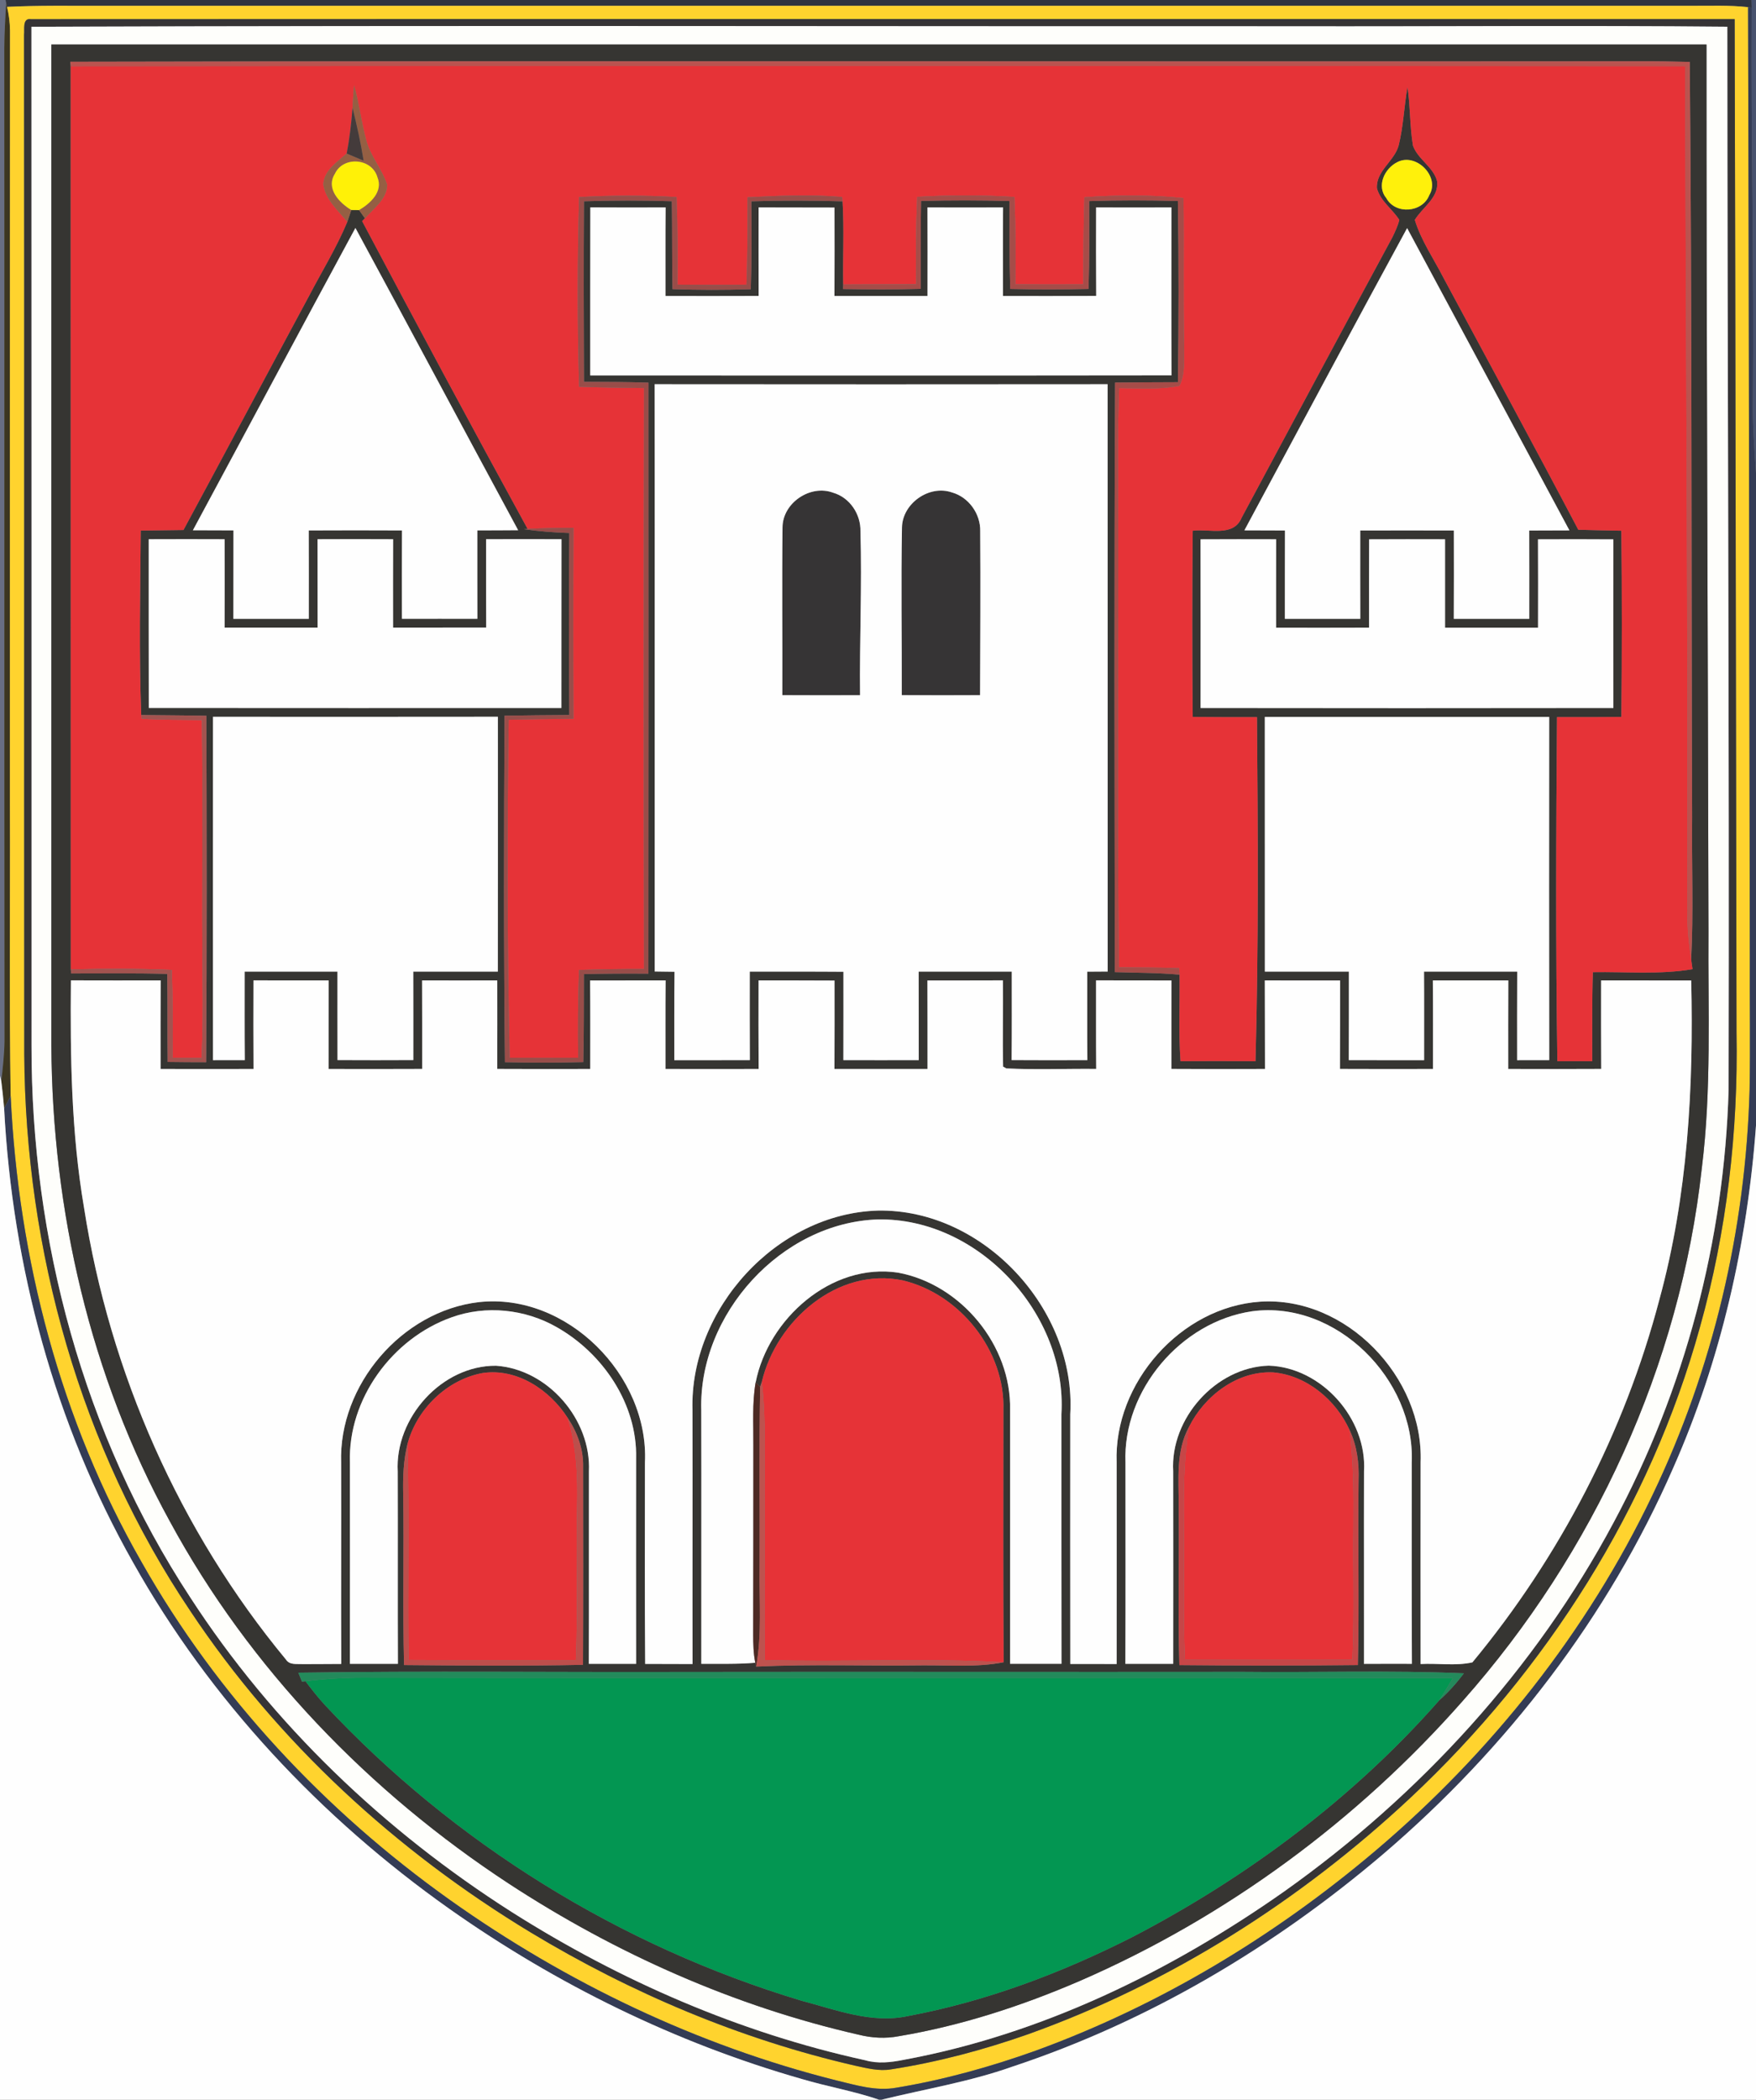 <?xml version="1.0" encoding="UTF-8" ?>
<!DOCTYPE svg PUBLIC "-//W3C//DTD SVG 1.1//EN" "http://www.w3.org/Graphics/SVG/1.1/DTD/svg11.dtd">
<svg width="400pt" height="478pt" viewBox="0 0 400 478" version="1.1" xmlns="http://www.w3.org/2000/svg">
<rect x="0" y="0" width="400" height="478" fill="#808080" stroke="none"/>
<g id="#686e83ff">
<path fill="#686e83" opacity="1.00" d=" M 0.00 0.00 L 1.27 0.00 L 1.41 0.75 C 1.20 4.16 1.00 7.58 0.98 11.00 C 1.03 86.33 0.95 161.66 1.03 236.99 C 0.98 240.04 0.65 243.08 0.29 246.12 L 0.00 244.91 L 0.00 0.00 Z" />
</g>
<g id="#30343fff">
<path fill="#30343f" opacity="1.00" d=" M 1.27 0.00 L 399.00 0.00 C 399.00 0.45 399.02 1.35 399.03 1.80 L 398.19 1.63 C 393.81 1.13 389.39 1.36 385.00 1.32 C 264.33 1.33 143.67 1.32 23.00 1.32 C 15.87 1.34 8.74 1.21 1.61 1.56 L 1.41 0.75 L 1.27 0.00 Z" />
</g>
<g id="#48526eff">
<path fill="#48526e" opacity="1.00" d=" M 399.00 0.00 L 400.00 0.00 L 400.00 107.67 C 399.63 102.12 399.17 96.57 399.29 91.00 C 399.58 61.27 398.83 31.54 399.03 1.80 C 399.02 1.35 399.00 0.45 399.00 0.00 Z" />
</g>
<g id="#3c3620ff">
<path fill="#3c3620" opacity="1.00" d=" M 1.41 0.75 L 1.61 1.56 C 2.03 3.33 2.26 5.15 2.28 6.97 C 2.24 65.64 2.26 124.32 2.26 183.00 C 2.34 205.16 2.07 227.33 2.43 249.49 C 2.06 250.20 1.31 251.61 0.94 252.32 C 0.76 250.25 0.55 248.18 0.29 246.12 C 0.65 243.08 0.98 240.04 1.03 236.99 C 0.95 161.66 1.03 86.33 0.98 11.00 C 1.00 7.58 1.20 4.16 1.41 0.75 Z" />
</g>
<g id="#ffd32eff">
<path fill="#ffd32e" opacity="1.00" d=" M 1.61 1.56 C 8.74 1.21 15.87 1.34 23.00 1.32 C 143.67 1.32 264.33 1.33 385.00 1.32 C 389.39 1.36 393.81 1.13 398.19 1.63 C 398.41 73.75 398.45 145.88 398.59 218.00 C 398.54 228.02 398.72 238.05 398.54 248.07 C 397.66 279.93 390.22 311.64 376.41 340.39 C 361.54 371.50 339.61 399.07 313.34 421.32 C 290.37 440.77 264.18 456.56 235.87 466.87 C 225.58 470.55 215.00 473.49 204.21 475.28 C 199.54 476.14 194.92 474.67 190.42 473.60 C 158.86 465.65 129.00 451.37 102.49 432.54 C 74.01 412.28 49.54 386.15 32.29 355.69 C 13.78 323.43 4.16 286.53 2.43 249.49 C 2.07 227.33 2.34 205.16 2.26 183.00 C 2.26 124.32 2.24 65.64 2.28 6.97 C 2.26 5.15 2.03 3.33 1.61 1.56 M 5.48 7.94 C 5.57 85.29 5.47 162.64 5.53 239.99 C 5.78 284.67 18.33 329.54 43.34 366.73 C 63.23 396.64 90.30 421.46 120.98 439.99 C 143.82 453.75 168.71 464.27 194.72 470.25 C 197.43 470.83 200.21 471.58 203.00 471.10 C 213.60 469.46 224.01 466.68 234.13 463.13 C 266.53 451.55 296.18 432.74 321.28 409.28 C 352.23 380.31 375.89 343.19 387.21 302.21 C 393.34 280.39 395.97 257.65 395.56 235.00 C 395.41 158.12 395.34 81.24 395.14 4.35 C 265.78 4.35 136.43 4.31 7.07 4.37 C 5.01 4.04 5.65 6.75 5.48 7.94 Z" />
</g>
<g id="#343c55ff">
<path fill="#343c55" opacity="1.00" d=" M 398.19 1.63 L 399.03 1.80 C 398.83 31.54 399.58 61.27 399.29 91.00 C 399.17 96.57 399.63 102.12 400.00 107.67 L 400.00 256.26 C 398.03 283.03 392.03 309.59 381.15 334.17 C 366.34 368.09 343.18 398.10 315.09 422.09 C 290.25 443.24 261.63 460.22 230.60 470.49 C 220.93 473.92 210.78 475.57 200.85 478.00 L 200.20 478.00 C 194.46 476.04 188.46 475.03 182.65 473.30 C 153.95 465.11 126.78 451.78 102.40 434.59 C 73.09 413.88 47.89 387.05 30.30 355.69 C 12.47 324.20 2.83 288.38 0.94 252.32 C 1.31 251.61 2.06 250.20 2.43 249.49 C 4.16 286.53 13.78 323.43 32.29 355.69 C 49.54 386.15 74.01 412.28 102.49 432.54 C 129.00 451.37 158.86 465.65 190.42 473.60 C 194.92 474.67 199.54 476.14 204.21 475.28 C 215.00 473.49 225.58 470.55 235.87 466.87 C 264.18 456.56 290.37 440.77 313.34 421.32 C 339.61 399.07 361.54 371.50 376.41 340.39 C 390.22 311.64 397.66 279.93 398.54 248.07 C 398.72 238.05 398.54 228.02 398.59 218.00 C 398.45 145.88 398.41 73.75 398.19 1.63 Z" />
</g>
<g id="#363435ff">
<path fill="#363435" opacity="1.00" d=" M 5.48 7.94 C 5.65 6.75 5.01 4.04 7.07 4.37 C 136.43 4.31 265.78 4.35 395.14 4.35 C 395.34 81.24 395.41 158.12 395.56 235.00 C 395.97 257.65 393.34 280.39 387.21 302.21 C 375.89 343.19 352.23 380.31 321.28 409.28 C 296.18 432.74 266.53 451.55 234.13 463.13 C 224.01 466.68 213.60 469.46 203.00 471.10 C 200.21 471.58 197.43 470.83 194.72 470.25 C 168.71 464.27 143.82 453.75 120.98 439.99 C 90.30 421.46 63.23 396.64 43.34 366.73 C 18.33 329.54 5.78 284.67 5.53 239.99 C 5.47 162.64 5.57 85.29 5.48 7.94 M 7.16 6.09 C 7.20 83.39 7.16 160.70 7.18 238.01 C 7.10 282.15 19.03 326.61 43.33 363.65 C 62.10 392.58 87.62 416.88 116.67 435.35 C 141.34 450.97 168.55 462.79 197.12 469.04 C 199.96 469.86 202.92 469.52 205.78 468.95 C 237.21 463.17 266.57 448.85 292.58 430.57 C 323.43 408.67 349.72 380.01 367.58 346.58 C 383.82 316.37 392.79 282.33 393.76 248.06 C 393.94 167.40 393.48 86.74 393.47 6.08 C 360.31 5.76 327.15 6.05 294.00 5.98 C 198.40 6.02 102.77 5.76 7.16 6.09 Z" />
<path fill="#363435" opacity="1.00" d=" M 178.25 120.04 C 178.29 114.47 184.60 110.23 189.78 112.17 C 193.57 113.26 196.10 117.07 196.00 120.96 C 196.37 133.39 195.77 145.82 195.91 158.26 C 190.01 158.28 184.11 158.28 178.20 158.25 C 178.25 145.51 178.10 132.77 178.25 120.04 Z" />
<path fill="#363435" opacity="1.00" d=" M 205.46 120.05 C 205.58 114.60 211.65 110.32 216.82 112.10 C 220.65 113.16 223.38 116.98 223.28 120.94 C 223.37 133.38 223.29 145.81 223.25 158.25 C 217.30 158.28 211.36 158.29 205.41 158.24 C 205.45 145.51 205.23 132.78 205.46 120.05 Z" />
</g>
<g id="#fefefbff">
<path fill="#fefefb" opacity="1.00" d=" M 7.16 6.09 C 102.77 5.76 198.40 6.02 294.00 5.98 C 327.15 6.05 360.31 5.76 393.47 6.08 C 393.48 86.74 393.94 167.40 393.76 248.06 C 392.79 282.33 383.82 316.37 367.58 346.58 C 349.72 380.01 323.43 408.67 292.58 430.57 C 266.57 448.85 237.21 463.17 205.78 468.95 C 202.92 469.52 199.96 469.86 197.12 469.04 C 168.55 462.79 141.34 450.97 116.67 435.35 C 87.62 416.88 62.10 392.58 43.33 363.65 C 19.03 326.61 7.10 282.15 7.18 238.01 C 7.16 160.70 7.20 83.39 7.16 6.09 M 11.70 10.13 C 11.70 86.08 11.69 162.04 11.70 237.99 C 11.90 275.55 20.53 313.31 38.68 346.33 C 56.87 379.88 84.19 408.08 116.05 428.92 C 140.34 444.76 167.27 456.76 195.58 463.21 C 198.59 463.97 201.73 464.14 204.78 463.55 C 218.99 461.16 232.77 456.66 245.98 450.97 C 279.28 436.50 309.23 414.44 333.22 387.20 C 363.06 353.55 382.73 310.79 387.65 265.99 C 389.89 248.08 389.05 230.00 389.18 212.00 C 389.04 144.71 388.70 77.42 388.72 10.13 C 263.04 10.13 137.37 10.14 11.70 10.13 Z" />
</g>
<g id="#363532ff">
<path fill="#363532" opacity="1.00" d=" M 11.70 10.13 C 137.37 10.14 263.04 10.13 388.72 10.13 C 388.70 77.42 389.04 144.71 389.18 212.00 C 389.05 230.00 389.89 248.08 387.65 265.99 C 382.73 310.79 363.06 353.55 333.22 387.20 C 309.23 414.44 279.28 436.50 245.98 450.97 C 232.77 456.66 218.99 461.16 204.78 463.55 C 201.73 464.14 198.59 463.97 195.58 463.21 C 167.27 456.76 140.34 444.76 116.05 428.92 C 84.19 408.08 56.87 379.88 38.68 346.33 C 20.53 313.31 11.90 275.55 11.70 237.99 C 11.69 162.04 11.70 86.08 11.70 10.13 M 16.02 14.06 L 16.10 15.09 C 16.13 83.63 16.09 152.16 16.12 220.69 L 16.21 221.61 C 23.51 221.61 30.81 221.51 38.10 221.72 C 38.20 228.40 38.11 235.08 38.19 241.76 C 41.11 241.80 44.03 241.82 46.95 241.82 C 47.14 215.53 47.09 189.24 47.01 162.95 C 42.06 162.85 37.12 162.84 32.17 162.78 C 31.64 148.80 31.95 134.78 32.06 120.79 C 35.30 120.74 38.54 120.70 41.79 120.66 C 51.38 102.92 60.84 85.10 70.41 67.35 C 73.34 61.74 76.68 56.34 79.12 50.49 C 79.35 49.82 79.80 48.48 80.02 47.81 C 80.46 47.81 81.35 47.82 81.79 47.83 C 82.13 48.30 82.80 49.23 83.13 49.70 L 82.49 50.34 C 94.91 73.78 107.45 97.16 120.19 120.42 L 119.31 120.47 C 122.74 120.97 126.21 121.22 129.68 121.34 C 129.57 135.15 129.57 148.97 129.69 162.78 C 124.77 162.82 119.85 162.84 114.93 162.93 C 114.78 189.22 114.73 215.52 115.02 241.81 C 120.96 241.95 126.91 241.95 132.86 241.79 C 133.04 235.12 132.97 228.44 133.01 221.76 C 137.91 221.64 142.80 221.62 147.69 221.66 C 147.74 176.81 147.72 131.96 147.71 87.12 C 142.81 86.95 137.91 86.95 133.02 86.93 C 132.96 73.23 132.93 59.52 133.02 45.82 C 139.69 45.60 146.37 45.60 153.04 45.81 C 153.14 52.48 153.06 59.15 153.19 65.82 C 159.13 66.03 165.08 66.03 171.02 65.84 C 171.24 59.17 171.19 52.50 171.15 45.83 C 178.08 45.60 185.01 45.63 191.93 45.83 C 192.31 52.13 191.97 58.45 192.08 64.76 L 192.05 65.80 C 197.94 65.90 203.83 65.92 209.72 65.76 C 209.74 59.09 209.68 52.42 209.81 45.75 C 216.53 45.57 223.25 45.57 229.96 45.77 C 229.98 52.44 229.91 59.11 230.12 65.78 C 236.07 65.92 242.01 65.91 247.96 65.78 C 248.17 59.11 248.11 52.44 248.10 45.78 C 254.83 45.56 261.57 45.57 268.31 45.76 C 268.53 59.51 268.50 73.26 268.32 87.01 C 263.55 87.03 258.78 87.04 254.01 87.10 C 253.78 131.83 253.88 176.57 253.95 221.31 C 258.86 221.47 263.79 221.44 268.69 221.89 C 268.79 228.45 268.44 235.02 268.91 241.58 C 274.60 241.55 280.30 241.54 285.99 241.59 C 286.71 215.50 286.54 189.36 286.33 163.26 C 281.45 163.27 276.57 163.27 271.69 163.22 C 271.55 149.09 271.56 134.95 271.69 120.83 C 275.44 120.32 280.98 122.35 282.84 117.85 C 294.25 96.57 305.66 75.29 317.15 54.06 C 317.78 52.77 318.40 51.46 318.75 50.07 C 317.18 47.59 314.42 45.78 313.65 42.85 C 313.42 38.91 317.64 36.68 318.60 33.12 C 319.68 28.75 319.84 24.23 320.61 19.80 C 321.28 24.23 321.12 28.75 321.86 33.17 C 322.98 36.28 326.52 38.00 327.36 41.26 C 327.81 45.02 323.99 47.20 322.28 50.07 C 323.72 54.77 326.56 58.86 328.78 63.19 C 339.04 82.32 349.41 101.39 359.52 120.60 C 362.78 120.71 366.05 120.75 369.33 120.82 C 369.48 134.95 369.47 149.09 369.33 163.22 C 364.44 163.26 359.55 163.27 354.67 163.25 C 354.46 189.36 354.36 215.48 354.75 241.59 C 357.39 241.57 360.04 241.57 362.69 241.59 C 362.73 234.84 362.62 228.08 362.84 221.32 C 370.40 221.19 378.04 221.92 385.54 220.64 C 385.47 220.09 385.31 219.00 385.23 218.45 C 385.79 207.65 385.33 196.82 385.45 186.00 C 385.24 128.70 385.43 71.39 384.91 14.10 C 380.94 13.99 376.97 13.93 373.00 13.95 C 254.01 14.05 135.01 13.81 16.02 14.06 M 318.28 36.92 C 315.39 38.35 313.49 42.35 315.79 45.11 C 317.87 48.91 324.02 48.42 325.58 44.42 C 328.12 40.24 322.56 34.66 318.28 36.92 M 134.47 47.21 C 134.43 59.96 134.46 72.72 134.45 85.47 C 178.59 85.48 222.73 85.51 266.86 85.45 C 266.80 72.71 266.84 59.96 266.84 47.22 C 261.12 47.24 255.40 47.24 249.68 47.22 C 249.66 53.94 249.65 60.65 249.70 67.36 C 242.62 67.41 235.54 67.38 228.47 67.38 C 228.46 60.66 228.43 53.94 228.49 47.22 C 222.75 47.24 217.01 47.24 211.27 47.22 C 211.31 53.94 211.28 60.66 211.28 67.38 C 204.21 67.39 197.15 67.39 190.08 67.38 C 190.12 60.67 190.10 53.96 190.09 47.25 C 184.33 47.22 178.56 47.25 172.80 47.22 C 172.80 53.94 172.78 60.66 172.81 67.37 C 165.74 67.40 158.66 67.39 151.59 67.38 C 151.60 60.66 151.56 53.94 151.62 47.22 C 145.90 47.23 140.18 47.25 134.47 47.21 M 283.46 120.74 C 286.54 120.76 289.62 120.76 292.70 120.77 C 292.67 127.48 292.69 134.19 292.68 140.89 C 298.41 140.88 304.13 140.88 309.86 140.89 C 309.84 134.18 309.84 127.48 309.85 120.77 C 316.96 120.76 324.06 120.75 331.17 120.77 C 331.19 127.47 331.19 134.18 331.16 140.89 C 336.89 140.89 342.62 140.88 348.35 140.89 C 348.35 134.18 348.37 127.48 348.34 120.78 C 351.39 120.76 354.44 120.76 357.50 120.75 C 345.19 97.80 332.87 74.86 320.53 51.93 C 308.06 74.81 295.81 97.80 283.46 120.74 M 43.94 120.72 C 47.02 120.74 50.10 120.74 53.18 120.75 C 53.16 127.46 53.18 134.17 53.16 140.88 C 58.89 140.87 64.61 140.87 70.34 140.88 C 70.34 134.17 70.36 127.46 70.33 120.76 C 77.41 120.72 84.49 120.73 91.57 120.76 C 91.53 127.47 91.55 134.17 91.56 140.88 C 97.29 140.86 103.01 140.87 108.74 140.88 C 108.72 134.17 108.73 127.46 108.73 120.75 C 111.83 120.74 114.93 120.74 118.03 120.71 C 105.64 97.79 93.38 74.80 80.96 51.90 C 68.55 74.80 56.30 97.79 43.94 120.72 M 149.11 87.47 C 149.16 132.04 149.10 176.60 149.13 221.17 C 150.64 221.19 152.14 221.20 153.65 221.23 C 153.56 227.93 153.62 234.64 153.60 241.35 C 159.34 241.35 165.07 241.36 170.81 241.34 C 170.77 234.62 170.79 227.91 170.79 221.19 C 177.90 221.21 185.01 221.17 192.12 221.23 C 192.12 227.93 192.13 234.63 192.11 241.34 C 197.83 241.36 203.55 241.35 209.28 241.34 C 209.26 234.62 209.29 227.91 209.26 221.19 C 216.33 221.19 223.40 221.21 230.47 221.19 C 230.47 227.90 230.50 234.61 230.44 241.33 C 236.19 241.37 241.94 241.36 247.69 241.34 C 247.62 234.63 247.68 227.92 247.66 221.21 C 249.21 221.20 250.76 221.19 252.32 221.18 C 252.30 176.61 252.34 132.04 252.30 87.47 C 217.90 87.50 183.51 87.51 149.11 87.47 M 33.88 122.76 C 33.89 135.56 33.86 148.36 33.90 161.17 C 65.23 161.21 96.55 161.18 127.88 161.18 C 127.90 148.37 127.87 135.56 127.90 122.75 C 122.17 122.75 116.45 122.73 110.73 122.75 C 110.73 129.46 110.71 136.17 110.75 142.87 C 103.68 142.88 96.61 142.87 89.54 142.88 C 89.53 136.17 89.52 129.46 89.55 122.76 C 83.81 122.73 78.07 122.73 72.33 122.76 C 72.35 129.47 72.34 136.17 72.35 142.88 C 65.28 142.87 58.22 142.88 51.16 142.88 C 51.18 136.17 51.18 129.46 51.16 122.76 C 45.40 122.73 39.64 122.74 33.88 122.76 M 273.47 122.78 C 273.50 135.58 273.49 148.38 273.48 161.18 C 304.82 161.23 336.17 161.22 367.51 161.18 C 367.49 148.38 367.48 135.58 367.51 122.79 C 361.79 122.75 356.06 122.75 350.34 122.78 C 350.37 129.48 350.37 136.19 350.35 142.90 C 343.29 142.91 336.23 142.91 329.17 142.90 C 329.17 136.19 329.18 129.48 329.17 122.77 C 323.40 122.75 317.64 122.75 311.87 122.78 C 311.84 129.48 311.86 136.19 311.86 142.89 C 304.80 142.92 297.74 142.91 290.68 142.90 C 290.68 136.19 290.67 129.48 290.69 122.77 C 284.95 122.75 279.21 122.75 273.47 122.78 M 48.52 163.18 C 48.50 189.24 48.50 215.30 48.52 241.35 C 50.93 241.35 53.34 241.35 55.76 241.34 C 55.70 234.62 55.73 227.91 55.73 221.19 C 62.78 221.21 69.83 221.19 76.87 221.19 C 76.87 227.91 76.86 234.62 76.88 241.33 C 82.63 241.36 88.39 241.36 94.15 241.33 C 94.15 234.62 94.16 227.91 94.14 221.20 C 100.56 221.19 106.98 221.20 113.40 221.19 C 113.43 201.85 113.41 182.51 113.41 163.17 C 91.78 163.20 70.15 163.19 48.52 163.18 M 288.11 163.21 C 288.13 182.53 288.10 201.86 288.12 221.19 C 294.50 221.20 300.88 221.20 307.26 221.19 C 307.25 227.90 307.28 234.62 307.24 241.34 C 312.96 241.36 318.68 241.35 324.40 241.35 C 324.39 234.63 324.43 227.91 324.38 221.19 C 331.45 221.20 338.52 221.20 345.60 221.20 C 345.56 227.91 345.58 234.63 345.58 241.35 C 348.01 241.35 350.46 241.35 352.90 241.34 C 352.85 215.30 352.87 189.25 352.89 163.21 C 331.29 163.21 309.70 163.22 288.11 163.21 M 16.15 223.19 C 15.99 240.50 16.22 257.89 19.15 275.00 C 25.00 312.53 40.88 348.52 65.13 377.80 C 65.97 379.12 67.61 378.76 68.93 378.85 C 71.86 378.86 74.80 378.81 77.73 378.81 C 77.67 363.54 77.75 348.27 77.71 333.00 C 77.10 315.35 91.52 298.47 109.08 296.44 C 129.12 294.22 147.86 313.14 146.91 332.96 C 146.91 348.24 146.84 363.52 146.96 378.80 C 150.56 378.82 154.16 378.82 157.76 378.83 C 157.71 359.55 157.80 340.28 157.74 321.01 C 157.07 298.08 176.90 276.24 200.00 275.60 C 224.05 275.19 245.19 298.17 243.79 321.98 C 243.76 340.93 243.79 359.87 243.80 378.82 C 247.32 378.81 250.84 378.81 254.36 378.83 C 254.36 363.54 254.38 348.24 254.36 332.95 C 253.68 314.88 268.93 297.56 287.04 296.34 C 306.66 295.05 324.36 313.60 323.60 332.95 C 323.57 348.24 323.60 363.54 323.60 378.83 C 327.52 378.61 331.57 379.31 335.40 378.45 C 355.31 354.41 370.05 326.04 378.00 295.83 C 384.46 272.21 385.81 247.59 385.24 223.21 C 378.40 223.21 371.56 223.21 364.72 223.20 C 364.72 229.91 364.69 236.63 364.74 243.34 C 357.68 243.39 350.62 243.36 343.56 243.35 C 343.56 236.63 343.54 229.92 343.58 223.20 C 337.85 223.20 332.12 223.20 326.39 223.20 C 326.45 229.92 326.41 236.63 326.42 243.35 C 319.36 243.36 312.29 243.38 305.23 243.34 C 305.27 236.63 305.24 229.92 305.26 223.21 C 299.54 223.21 293.83 223.22 288.11 223.20 C 288.15 229.92 288.12 236.64 288.15 243.35 C 281.04 243.39 273.93 243.38 266.83 243.34 C 266.84 236.63 266.82 229.92 266.84 223.21 C 261.12 223.21 255.40 223.21 249.67 223.19 C 249.68 229.91 249.64 236.62 249.70 243.34 C 242.88 243.27 236.04 243.57 229.23 243.23 L 228.50 242.83 C 228.35 236.29 228.53 229.74 228.45 223.19 C 222.72 223.22 216.99 223.20 211.26 223.21 C 211.29 229.92 211.27 236.64 211.28 243.35 C 204.22 243.36 197.15 243.36 190.08 243.35 C 190.12 236.64 190.10 229.94 190.10 223.23 C 184.33 223.19 178.56 223.21 172.79 223.20 C 172.78 229.92 172.76 236.63 172.81 243.35 C 165.74 243.38 158.66 243.36 151.59 243.35 C 151.60 236.63 151.56 229.92 151.62 223.20 C 145.89 223.20 140.15 223.20 134.42 223.21 C 134.48 229.92 134.45 236.64 134.45 243.35 C 127.38 243.37 120.32 243.38 113.27 243.34 C 113.30 236.63 113.28 229.91 113.28 223.20 C 107.57 223.20 101.86 223.22 96.14 223.20 C 96.17 229.91 96.16 236.63 96.16 243.34 C 89.06 243.37 81.96 243.37 74.85 243.35 C 74.86 236.63 74.84 229.91 74.87 223.20 C 69.16 223.20 63.45 223.21 57.74 223.19 C 57.72 229.91 57.70 236.63 57.75 243.35 C 50.70 243.37 43.64 243.37 36.58 243.35 C 36.57 236.64 36.56 229.92 36.60 223.20 C 29.78 223.20 22.97 223.22 16.15 223.19 M 159.74 321.01 C 159.79 340.27 159.73 359.52 159.75 378.78 C 163.85 378.75 167.95 378.89 172.05 378.54 L 172.24 379.41 C 184.81 378.82 197.42 379.30 210.00 379.13 C 216.21 379.07 222.48 379.62 228.62 378.43 C 228.47 359.29 228.56 340.15 228.56 321.00 C 229.01 307.52 218.65 294.57 205.64 291.49 C 190.79 288.39 176.82 300.69 173.54 314.58 L 173.16 315.71 L 172.13 314.71 C 174.98 300.26 189.36 287.42 204.58 289.73 C 218.92 292.37 230.42 306.34 230.08 320.96 C 230.08 340.23 230.10 359.50 230.08 378.77 C 233.99 378.77 237.89 378.76 241.80 378.77 C 241.78 359.84 241.77 340.91 241.78 321.97 C 243.15 299.22 222.97 277.24 200.00 277.61 C 177.98 278.31 159.11 299.15 159.74 321.01 M 102.87 299.90 C 89.36 304.69 79.22 318.50 79.71 332.98 C 79.74 348.25 79.70 363.52 79.71 378.78 C 83.35 378.77 86.99 378.78 90.64 378.78 C 90.58 364.18 90.65 349.59 90.60 335.00 C 89.92 322.80 100.63 310.82 113.00 310.92 C 124.83 311.73 134.70 323.19 134.15 334.97 C 134.12 349.57 134.18 364.18 134.13 378.78 C 137.72 378.77 141.31 378.78 144.90 378.78 C 144.88 363.17 144.88 347.56 144.90 331.95 C 145.18 319.61 137.31 308.05 126.77 302.11 C 119.60 298.02 110.66 297.08 102.87 299.90 M 256.37 332.95 C 256.37 348.22 256.41 363.50 256.35 378.78 C 259.98 378.77 263.61 378.77 267.24 378.78 C 267.24 364.17 267.28 349.56 267.24 334.95 C 266.54 322.95 276.92 311.26 289.00 310.90 C 301.05 311.30 311.40 322.96 310.71 334.94 C 310.66 349.56 310.73 364.17 310.70 378.79 C 314.34 378.77 317.98 378.77 321.62 378.78 C 321.54 363.50 321.59 348.23 321.58 332.95 C 322.39 314.05 304.37 295.94 285.22 298.52 C 269.02 300.87 255.73 316.52 256.37 332.95 M 92.83 328.71 C 91.90 332.40 91.76 336.22 91.84 340.01 C 92.06 353.03 91.70 366.05 92.04 379.06 C 105.63 379.19 119.22 379.29 132.80 379.01 C 132.87 364.00 132.85 348.99 132.83 333.98 C 132.93 329.96 131.53 326.11 129.32 322.81 C 125.26 316.45 117.80 311.44 110.00 312.57 C 101.84 314.04 94.95 320.76 92.83 328.71 M 270.83 324.88 C 267.78 330.44 268.53 336.91 268.50 343.00 C 268.61 355.02 268.31 367.05 268.64 379.07 C 282.20 379.20 295.76 379.22 309.31 379.06 C 309.64 365.04 309.28 351.02 309.47 337.00 C 309.61 333.11 309.12 329.18 307.45 325.63 C 304.36 318.74 297.67 313.11 290.00 312.43 C 281.83 312.05 274.34 317.79 270.83 324.88 M 67.96 380.80 C 68.16 381.31 68.58 382.32 68.79 382.83 L 69.58 382.74 C 70.97 384.56 72.37 386.37 73.92 388.06 C 103.34 419.60 141.29 443.07 182.58 455.48 C 190.48 457.55 198.60 460.77 206.87 458.96 C 224.70 455.62 241.83 449.15 257.97 440.97 C 284.17 427.33 308.32 409.29 327.85 387.08 C 329.93 385.25 331.78 383.16 333.46 380.95 C 316.65 380.22 299.82 380.79 283.00 380.61 C 240.67 380.66 198.33 380.57 156.00 380.63 C 126.65 380.72 97.30 380.37 67.96 380.80 Z" />
</g>
<g id="#ba534fff">
<path fill="#ba534f" opacity="1.00" d=" M 16.02 14.06 C 135.01 13.81 254.01 14.05 373.00 13.95 C 376.97 13.93 380.94 13.99 384.91 14.10 C 385.43 71.39 385.24 128.70 385.45 186.00 C 385.33 196.82 385.79 207.65 385.23 218.45 C 384.70 215.00 384.35 211.51 384.32 208.02 C 384.51 143.70 384.03 79.39 383.84 15.08 C 261.26 14.99 138.68 14.96 16.10 15.09 L 16.02 14.06 Z" />
</g>
<g id="#e63337ff">
<path fill="#e63337" opacity="1.00" d=" M 16.10 15.09 C 138.68 14.96 261.26 14.99 383.84 15.08 C 384.03 79.39 384.51 143.70 384.32 208.02 C 384.35 211.51 384.70 215.00 385.23 218.45 C 385.31 219.00 385.47 220.09 385.54 220.64 C 378.04 221.92 370.40 221.19 362.84 221.32 C 362.62 228.08 362.73 234.84 362.69 241.59 C 360.04 241.57 357.39 241.57 354.75 241.59 C 354.36 215.48 354.46 189.36 354.67 163.25 C 359.55 163.27 364.44 163.26 369.33 163.22 C 369.47 149.09 369.48 134.95 369.33 120.82 C 366.05 120.75 362.78 120.71 359.52 120.60 C 349.41 101.39 339.04 82.32 328.78 63.19 C 326.56 58.86 323.72 54.77 322.28 50.07 C 323.99 47.20 327.81 45.02 327.36 41.26 C 326.52 38.00 322.98 36.28 321.86 33.17 C 321.12 28.75 321.28 24.23 320.61 19.80 C 319.84 24.23 319.68 28.75 318.60 33.12 C 317.64 36.68 313.42 38.91 313.65 42.85 C 314.42 45.78 317.18 47.59 318.75 50.07 C 318.40 51.46 317.78 52.77 317.15 54.06 C 305.66 75.29 294.25 96.57 282.84 117.85 C 280.98 122.35 275.44 120.32 271.69 120.83 C 271.56 134.95 271.55 149.09 271.69 163.22 C 276.57 163.27 281.45 163.27 286.33 163.26 C 286.54 189.36 286.71 215.50 285.99 241.59 C 280.30 241.54 274.60 241.55 268.91 241.58 C 268.44 235.02 268.79 228.45 268.69 221.89 C 268.66 221.52 268.61 220.78 268.59 220.41 C 264.01 220.22 259.43 220.29 254.86 220.22 C 254.45 181.81 254.85 143.40 254.66 105.00 C 254.61 99.44 254.71 93.89 254.92 88.34 C 259.49 88.37 264.13 88.72 268.65 87.84 C 270.04 85.13 269.66 81.97 269.76 79.03 C 269.48 67.72 269.75 56.42 269.58 45.11 C 262.08 44.31 254.53 44.37 247.02 44.91 C 246.81 51.51 246.77 58.12 246.77 64.73 C 241.62 64.76 236.46 64.76 231.30 64.72 C 231.41 58.09 231.36 51.46 231.07 44.84 C 223.70 44.37 216.30 44.38 208.93 44.82 C 208.64 51.44 208.59 58.07 208.69 64.69 C 203.15 64.72 197.62 64.74 192.08 64.76 C 191.97 58.45 192.31 52.13 191.93 45.83 L 191.83 44.85 C 184.66 44.22 177.45 44.55 170.27 44.92 C 170.31 51.55 170.28 58.18 170.05 64.81 C 164.80 64.85 159.55 64.84 154.31 64.79 C 154.40 58.14 154.36 51.50 154.11 44.86 C 146.71 44.44 139.30 44.44 131.91 44.87 C 131.51 59.25 131.49 73.66 131.92 88.05 C 136.85 88.21 141.77 88.30 146.70 88.34 C 146.62 132.42 146.62 176.51 146.70 220.59 C 141.77 220.58 136.83 220.65 131.89 220.83 C 131.64 227.48 131.61 234.14 131.70 240.80 C 126.49 240.83 121.29 240.83 116.09 240.80 C 115.54 215.16 115.50 189.50 115.87 163.86 C 120.79 163.74 125.71 163.67 130.63 163.63 C 130.56 149.14 130.56 134.66 130.63 120.17 C 127.15 120.17 123.67 120.23 120.19 120.42 C 107.45 97.16 94.91 73.78 82.49 50.34 L 83.13 49.70 C 85.09 47.45 88.13 45.32 88.19 42.09 C 87.01 38.47 84.32 35.52 83.38 31.81 C 82.30 27.72 81.78 23.52 80.66 19.44 C 80.52 21.15 80.40 22.85 80.31 24.56 C 80.03 28.04 79.64 31.52 78.97 34.95 C 76.84 36.91 73.79 38.79 73.66 41.99 C 74.15 45.46 77.02 47.90 79.12 50.49 C 76.68 56.34 73.34 61.74 70.41 67.35 C 60.84 85.10 51.38 102.92 41.79 120.66 C 38.54 120.70 35.30 120.74 32.06 120.79 C 31.95 134.78 31.64 148.80 32.17 162.78 L 32.30 163.62 C 36.85 163.92 41.43 163.85 45.99 163.92 C 46.26 183.61 45.91 203.30 46.15 223.00 C 46.24 228.95 46.19 234.90 45.93 240.85 C 43.73 240.83 41.53 240.82 39.32 240.81 C 39.39 234.14 39.37 227.48 39.13 220.81 C 31.46 220.47 23.79 220.50 16.12 220.69 C 16.09 152.16 16.13 83.63 16.10 15.09 Z" />
<path fill="#e63337" opacity="1.00" d=" M 173.54 314.58 C 176.82 300.69 190.79 288.39 205.64 291.49 C 218.65 294.57 229.01 307.52 228.56 321.00 C 228.56 340.15 228.47 359.29 228.62 378.43 C 210.50 377.39 192.33 378.45 174.19 377.91 C 174.09 365.94 174.23 353.97 174.17 342.00 C 174.09 332.86 174.59 323.69 173.54 314.58 Z" />
<path fill="#e63337" opacity="1.00" d=" M 92.83 328.71 C 94.95 320.76 101.84 314.04 110.00 312.57 C 117.80 311.44 125.26 316.45 129.32 322.81 C 131.36 329.33 131.62 336.22 131.46 343.00 C 131.19 354.65 131.67 366.29 131.18 377.94 C 118.48 377.92 105.78 377.98 93.07 377.90 C 92.81 361.50 93.26 345.10 92.83 328.71 Z" />
<path fill="#e63337" opacity="1.00" d=" M 270.83 324.88 C 274.34 317.79 281.83 312.05 290.00 312.43 C 297.67 313.11 304.36 318.74 307.45 325.63 C 308.31 332.72 308.35 339.87 308.30 347.00 C 308.17 357.27 308.52 367.54 308.07 377.81 C 295.35 377.74 282.64 377.77 269.92 377.79 C 269.45 367.53 269.82 357.26 269.68 347.00 C 269.60 339.62 269.63 332.19 270.83 324.88 Z" />
</g>
<g id="#955f43ff">
<path fill="#955f43" opacity="1.00" d=" M 80.66 19.44 C 81.78 23.52 82.30 27.72 83.38 31.81 C 84.32 35.52 87.01 38.47 88.19 42.09 C 88.13 45.32 85.09 47.45 83.13 49.70 C 82.80 49.23 82.13 48.30 81.79 47.83 C 84.34 46.31 87.33 43.65 85.97 40.34 C 84.73 36.00 78.21 35.46 76.29 39.55 C 74.16 42.92 77.28 46.15 80.02 47.81 C 79.80 48.48 79.35 49.82 79.12 50.49 C 77.02 47.90 74.15 45.46 73.66 41.99 C 73.79 38.79 76.84 36.91 78.97 34.95 C 80.25 35.51 81.54 36.05 82.83 36.59 C 82.18 32.54 81.29 28.54 80.31 24.56 C 80.40 22.85 80.52 21.15 80.66 19.44 Z" />
</g>
<g id="#443b3bff">
<path fill="#443b3b" opacity="1.00" d=" M 80.31 24.56 C 81.29 28.54 82.18 32.54 82.83 36.59 C 81.54 36.05 80.25 35.51 78.97 34.95 C 79.64 31.52 80.03 28.04 80.31 24.56 Z" />
</g>
<g id="#fff107ff">
<path fill="#fff107" opacity="1.00" d=" M 76.29 39.55 C 78.21 35.46 84.73 36.00 85.97 40.34 C 87.33 43.65 84.34 46.31 81.79 47.83 C 81.35 47.82 80.46 47.81 80.02 47.81 C 77.28 46.15 74.16 42.92 76.29 39.55 Z" />
</g>
<g id="#fff10bff">
<path fill="#fff10b" opacity="1.00" d=" M 318.28 36.92 C 322.56 34.66 328.12 40.24 325.58 44.42 C 324.02 48.42 317.87 48.91 315.79 45.11 C 313.49 42.35 315.39 38.35 318.28 36.92 Z" />
</g>
<g id="#a64c48ff">
<path fill="#a64c48" opacity="1.00" d=" M 208.93 44.82 C 216.30 44.38 223.70 44.37 231.07 44.84 C 231.36 51.46 231.41 58.09 231.30 64.72 C 236.46 64.76 241.62 64.76 246.77 64.73 C 246.77 58.12 246.81 51.51 247.02 44.91 C 254.53 44.37 262.08 44.31 269.58 45.11 C 269.75 56.42 269.48 67.72 269.76 79.03 C 269.66 81.97 270.04 85.13 268.65 87.84 C 264.13 88.72 259.49 88.37 254.92 88.34 C 254.71 93.89 254.61 99.44 254.66 105.00 C 254.85 143.40 254.45 181.81 254.86 220.22 C 259.43 220.29 264.01 220.22 268.59 220.41 C 268.61 220.78 268.66 221.52 268.69 221.89 C 263.79 221.44 258.86 221.47 253.95 221.31 C 253.88 176.57 253.78 131.83 254.01 87.10 C 258.78 87.04 263.55 87.03 268.32 87.01 C 268.50 73.26 268.53 59.51 268.31 45.76 C 261.57 45.57 254.83 45.56 248.10 45.78 C 248.11 52.44 248.17 59.11 247.96 65.78 C 242.01 65.91 236.07 65.92 230.12 65.78 C 229.91 59.11 229.98 52.44 229.96 45.77 C 223.25 45.57 216.53 45.57 209.81 45.75 C 209.68 52.42 209.74 59.09 209.72 65.76 C 203.83 65.92 197.94 65.90 192.05 65.80 L 192.08 64.76 C 197.62 64.74 203.15 64.72 208.69 64.69 C 208.59 58.07 208.64 51.44 208.93 44.82 Z" />
</g>
<g id="#994d49ff">
<path fill="#994d49" opacity="1.00" d=" M 131.91 44.87 C 139.30 44.44 146.71 44.44 154.11 44.86 C 154.36 51.50 154.40 58.14 154.31 64.79 C 159.55 64.84 164.80 64.85 170.05 64.81 C 170.28 58.18 170.31 51.55 170.27 44.92 C 177.45 44.55 184.66 44.22 191.83 44.85 L 191.93 45.83 C 185.01 45.63 178.08 45.60 171.15 45.83 C 171.19 52.50 171.24 59.17 171.02 65.84 C 165.08 66.03 159.13 66.03 153.19 65.82 C 153.06 59.15 153.14 52.48 153.04 45.81 C 146.37 45.60 139.69 45.60 133.02 45.82 C 132.93 59.52 132.96 73.23 133.02 86.93 C 137.91 86.95 142.81 86.95 147.71 87.12 C 147.72 131.96 147.74 176.81 147.69 221.66 C 142.80 221.62 137.91 221.64 133.01 221.76 C 132.97 228.44 133.04 235.12 132.86 241.79 C 126.91 241.95 120.96 241.95 115.02 241.81 C 114.73 215.52 114.78 189.22 114.93 162.93 C 119.85 162.84 124.77 162.82 129.69 162.78 C 129.57 148.97 129.57 135.15 129.68 121.34 C 126.21 121.22 122.74 120.97 119.31 120.47 L 120.19 120.42 C 123.67 120.23 127.15 120.17 130.63 120.17 C 130.56 134.66 130.56 149.14 130.63 163.63 C 125.71 163.67 120.79 163.74 115.87 163.86 C 115.50 189.50 115.54 215.16 116.09 240.80 C 121.29 240.83 126.49 240.83 131.70 240.80 C 131.61 234.14 131.64 227.48 131.89 220.83 C 136.83 220.65 141.77 220.58 146.70 220.59 C 146.62 176.51 146.62 132.42 146.70 88.34 C 141.77 88.30 136.85 88.21 131.92 88.05 C 131.49 73.66 131.51 59.25 131.91 44.87 Z" />
</g>
<g id="#fefefeff">
<path fill="#fefefe" opacity="1.00" d=" M 134.47 47.21 C 140.18 47.25 145.90 47.23 151.62 47.22 C 151.56 53.94 151.60 60.66 151.59 67.38 C 158.66 67.39 165.74 67.40 172.81 67.37 C 172.78 60.66 172.80 53.94 172.80 47.22 C 178.56 47.25 184.33 47.22 190.09 47.25 C 190.10 53.96 190.12 60.67 190.08 67.38 C 197.15 67.39 204.21 67.39 211.28 67.38 C 211.28 60.66 211.31 53.94 211.27 47.22 C 217.01 47.24 222.75 47.24 228.49 47.22 C 228.43 53.94 228.46 60.66 228.47 67.38 C 235.54 67.38 242.62 67.41 249.70 67.36 C 249.65 60.65 249.66 53.94 249.68 47.22 C 255.40 47.24 261.12 47.24 266.84 47.22 C 266.84 59.96 266.80 72.71 266.86 85.45 C 222.73 85.51 178.59 85.48 134.45 85.47 C 134.46 72.72 134.43 59.96 134.47 47.21 Z" />
<path fill="#fefefe" opacity="1.00" d=" M 283.46 120.74 C 295.81 97.80 308.06 74.81 320.53 51.93 C 332.87 74.86 345.19 97.80 357.50 120.75 C 354.44 120.76 351.39 120.76 348.34 120.78 C 348.37 127.48 348.35 134.18 348.35 140.89 C 342.62 140.88 336.89 140.89 331.16 140.89 C 331.19 134.18 331.19 127.47 331.17 120.77 C 324.06 120.75 316.96 120.76 309.85 120.77 C 309.84 127.48 309.84 134.18 309.86 140.89 C 304.13 140.88 298.41 140.88 292.68 140.89 C 292.69 134.19 292.67 127.48 292.70 120.77 C 289.62 120.76 286.54 120.76 283.46 120.74 Z" />
<path fill="#fefefe" opacity="1.00" d=" M 43.94 120.72 C 56.30 97.79 68.55 74.80 80.96 51.90 C 93.38 74.80 105.64 97.79 118.03 120.71 C 114.93 120.74 111.83 120.74 108.73 120.75 C 108.73 127.46 108.72 134.17 108.74 140.88 C 103.01 140.87 97.29 140.86 91.56 140.88 C 91.55 134.17 91.53 127.47 91.57 120.76 C 84.49 120.73 77.41 120.72 70.33 120.76 C 70.36 127.46 70.34 134.17 70.34 140.88 C 64.61 140.87 58.89 140.87 53.16 140.88 C 53.18 134.17 53.16 127.46 53.18 120.75 C 50.10 120.74 47.02 120.74 43.94 120.72 Z" />
<path fill="#fefefe" opacity="1.00" d=" M 149.11 87.47 C 183.51 87.51 217.90 87.50 252.30 87.47 C 252.34 132.04 252.30 176.61 252.32 221.18 C 250.76 221.19 249.21 221.20 247.66 221.21 C 247.68 227.92 247.62 234.63 247.69 241.34 C 241.94 241.36 236.19 241.37 230.44 241.33 C 230.50 234.61 230.47 227.90 230.47 221.19 C 223.40 221.21 216.33 221.19 209.26 221.19 C 209.29 227.91 209.26 234.62 209.28 241.34 C 203.55 241.35 197.83 241.36 192.11 241.34 C 192.13 234.63 192.12 227.93 192.12 221.23 C 185.01 221.17 177.90 221.21 170.79 221.19 C 170.79 227.91 170.77 234.62 170.81 241.34 C 165.07 241.36 159.34 241.35 153.60 241.35 C 153.62 234.64 153.56 227.93 153.65 221.23 C 152.14 221.20 150.64 221.19 149.13 221.17 C 149.10 176.60 149.16 132.04 149.11 87.47 M 178.25 120.04 C 178.10 132.77 178.25 145.51 178.20 158.25 C 184.11 158.28 190.01 158.28 195.91 158.26 C 195.77 145.82 196.37 133.39 196.00 120.96 C 196.10 117.07 193.57 113.26 189.78 112.17 C 184.60 110.23 178.29 114.47 178.25 120.04 M 205.46 120.05 C 205.23 132.78 205.45 145.51 205.41 158.24 C 211.36 158.29 217.30 158.28 223.25 158.25 C 223.29 145.81 223.37 133.38 223.28 120.94 C 223.38 116.98 220.65 113.16 216.82 112.10 C 211.65 110.32 205.58 114.60 205.46 120.05 Z" />
<path fill="#fefefe" opacity="1.00" d=" M 33.88 122.76 C 39.64 122.74 45.40 122.73 51.16 122.76 C 51.18 129.46 51.18 136.17 51.16 142.88 C 58.22 142.88 65.28 142.87 72.35 142.88 C 72.34 136.17 72.35 129.47 72.33 122.76 C 78.07 122.73 83.81 122.73 89.55 122.76 C 89.52 129.46 89.53 136.17 89.54 142.88 C 96.61 142.87 103.68 142.88 110.75 142.87 C 110.71 136.17 110.73 129.46 110.73 122.75 C 116.45 122.73 122.17 122.75 127.90 122.75 C 127.87 135.56 127.90 148.37 127.88 161.18 C 96.55 161.18 65.23 161.21 33.90 161.17 C 33.86 148.36 33.89 135.56 33.88 122.76 Z" />
<path fill="#fefefe" opacity="1.00" d=" M 273.47 122.78 C 279.21 122.75 284.95 122.75 290.69 122.77 C 290.67 129.48 290.68 136.19 290.68 142.90 C 297.74 142.91 304.80 142.92 311.86 142.89 C 311.86 136.19 311.84 129.48 311.87 122.78 C 317.64 122.75 323.40 122.75 329.17 122.77 C 329.18 129.48 329.17 136.19 329.17 142.90 C 336.23 142.91 343.29 142.91 350.35 142.90 C 350.37 136.19 350.37 129.48 350.34 122.78 C 356.06 122.75 361.79 122.75 367.51 122.79 C 367.48 135.58 367.49 148.38 367.51 161.18 C 336.17 161.22 304.82 161.23 273.48 161.18 C 273.49 148.38 273.50 135.58 273.47 122.78 Z" />
<path fill="#fefefe" opacity="1.00" d=" M 48.52 163.18 C 70.15 163.19 91.78 163.20 113.41 163.17 C 113.41 182.51 113.43 201.85 113.40 221.19 C 106.98 221.20 100.56 221.19 94.14 221.20 C 94.16 227.91 94.15 234.62 94.15 241.33 C 88.39 241.36 82.63 241.36 76.88 241.33 C 76.86 234.62 76.87 227.91 76.87 221.19 C 69.83 221.19 62.78 221.21 55.73 221.19 C 55.73 227.91 55.70 234.62 55.76 241.34 C 53.34 241.35 50.93 241.35 48.52 241.35 C 48.50 215.30 48.50 189.24 48.52 163.18 Z" />
<path fill="#fefefe" opacity="1.00" d=" M 288.11 163.21 C 309.70 163.22 331.29 163.21 352.89 163.21 C 352.87 189.25 352.85 215.30 352.90 241.34 C 350.46 241.35 348.01 241.35 345.58 241.35 C 345.58 234.63 345.56 227.91 345.60 221.20 C 338.52 221.20 331.45 221.20 324.38 221.19 C 324.43 227.91 324.39 234.63 324.40 241.35 C 318.68 241.35 312.96 241.36 307.24 241.34 C 307.28 234.62 307.25 227.90 307.26 221.19 C 300.88 221.20 294.50 221.20 288.12 221.19 C 288.10 201.86 288.13 182.53 288.11 163.21 Z" />
<path fill="#fefefe" opacity="1.00" d=" M 16.15 223.19 C 22.97 223.22 29.78 223.20 36.60 223.20 C 36.56 229.92 36.57 236.64 36.58 243.35 C 43.64 243.37 50.70 243.37 57.75 243.35 C 57.70 236.63 57.72 229.91 57.74 223.19 C 63.45 223.21 69.16 223.20 74.87 223.20 C 74.84 229.91 74.86 236.63 74.85 243.35 C 81.96 243.37 89.06 243.37 96.16 243.34 C 96.16 236.63 96.17 229.91 96.14 223.20 C 101.86 223.22 107.57 223.20 113.28 223.20 C 113.28 229.91 113.30 236.63 113.27 243.34 C 120.32 243.38 127.38 243.37 134.45 243.35 C 134.45 236.64 134.48 229.92 134.42 223.21 C 140.15 223.20 145.89 223.20 151.62 223.20 C 151.56 229.92 151.60 236.63 151.59 243.35 C 158.66 243.36 165.74 243.38 172.81 243.35 C 172.76 236.63 172.78 229.92 172.79 223.20 C 178.56 223.21 184.33 223.19 190.10 223.23 C 190.10 229.94 190.12 236.64 190.08 243.35 C 197.15 243.36 204.22 243.36 211.28 243.35 C 211.27 236.64 211.29 229.92 211.26 223.21 C 216.99 223.20 222.72 223.22 228.45 223.19 C 228.53 229.74 228.35 236.29 228.50 242.83 L 229.23 243.23 C 236.04 243.57 242.88 243.27 249.70 243.34 C 249.64 236.62 249.68 229.91 249.67 223.19 C 255.40 223.21 261.12 223.21 266.84 223.21 C 266.82 229.92 266.84 236.63 266.83 243.34 C 273.93 243.38 281.04 243.39 288.15 243.35 C 288.12 236.64 288.15 229.92 288.11 223.20 C 293.83 223.22 299.54 223.21 305.26 223.21 C 305.24 229.92 305.27 236.63 305.23 243.34 C 312.29 243.38 319.36 243.36 326.42 243.35 C 326.41 236.63 326.45 229.92 326.39 223.20 C 332.12 223.20 337.85 223.20 343.58 223.20 C 343.54 229.92 343.56 236.63 343.56 243.35 C 350.62 243.36 357.68 243.39 364.74 243.34 C 364.69 236.63 364.72 229.91 364.72 223.20 C 371.56 223.21 378.40 223.21 385.24 223.21 C 385.81 247.59 384.46 272.21 378.00 295.83 C 370.05 326.04 355.31 354.41 335.40 378.45 C 331.57 379.31 327.52 378.61 323.60 378.83 C 323.60 363.54 323.57 348.24 323.60 332.95 C 324.36 313.60 306.66 295.05 287.04 296.34 C 268.93 297.56 253.68 314.88 254.36 332.95 C 254.38 348.24 254.36 363.54 254.36 378.83 C 250.84 378.81 247.32 378.81 243.80 378.82 C 243.79 359.87 243.76 340.93 243.79 321.98 C 245.19 298.17 224.05 275.19 200.00 275.60 C 176.90 276.24 157.07 298.08 157.74 321.01 C 157.80 340.28 157.71 359.55 157.76 378.83 C 154.16 378.82 150.56 378.82 146.96 378.80 C 146.84 363.52 146.91 348.24 146.91 332.96 C 147.86 313.14 129.12 294.22 109.08 296.44 C 91.52 298.47 77.10 315.35 77.71 333.00 C 77.75 348.27 77.67 363.54 77.73 378.81 C 74.80 378.81 71.86 378.86 68.93 378.85 C 67.61 378.76 65.97 379.12 65.13 377.80 C 40.88 348.52 25.00 312.53 19.15 275.00 C 16.22 257.89 15.99 240.50 16.15 223.19 Z" />
<path fill="#fefefe" opacity="1.00" d=" M 0.00 244.91 L 0.29 246.12 C 0.55 248.18 0.76 250.25 0.94 252.32 C 2.83 288.38 12.47 324.20 30.30 355.69 C 47.89 387.05 73.09 413.88 102.40 434.59 C 126.78 451.78 153.95 465.11 182.65 473.30 C 188.46 475.03 194.46 476.04 200.20 478.00 L 0.00 478.00 L 0.00 244.91 Z" />
<path fill="#fefefe" opacity="1.00" d=" M 381.15 334.17 C 392.03 309.59 398.03 283.03 400.00 256.26 L 400.00 478.00 L 200.85 478.00 C 210.78 475.57 220.93 473.92 230.60 470.49 C 261.63 460.22 290.25 443.24 315.09 422.09 C 343.18 398.10 366.34 368.09 381.15 334.17 Z" />
<path fill="#fefefe" opacity="1.00" d=" M 159.74 321.01 C 159.11 299.15 177.98 278.31 200.00 277.61 C 222.97 277.24 243.15 299.22 241.78 321.97 C 241.77 340.91 241.78 359.84 241.80 378.77 C 237.89 378.76 233.99 378.77 230.08 378.77 C 230.10 359.50 230.08 340.23 230.08 320.96 C 230.42 306.34 218.92 292.37 204.58 289.73 C 189.36 287.42 174.98 300.26 172.13 314.71 C 171.31 319.43 171.65 324.24 171.61 329.00 C 171.60 343.35 171.61 357.70 171.57 372.05 C 171.58 374.21 171.61 376.40 172.05 378.54 C 167.95 378.89 163.85 378.75 159.75 378.78 C 159.73 359.52 159.79 340.27 159.74 321.01 Z" />
<path fill="#fefefe" opacity="1.00" d=" M 102.87 299.90 C 110.66 297.08 119.60 298.02 126.77 302.11 C 137.31 308.05 145.18 319.61 144.90 331.95 C 144.88 347.56 144.88 363.17 144.90 378.78 C 141.31 378.78 137.72 378.77 134.13 378.78 C 134.18 364.18 134.12 349.57 134.15 334.97 C 134.70 323.19 124.83 311.73 113.00 310.92 C 100.63 310.82 89.92 322.80 90.60 335.00 C 90.65 349.59 90.58 364.18 90.64 378.78 C 86.99 378.78 83.35 378.77 79.71 378.78 C 79.70 363.52 79.74 348.25 79.71 332.98 C 79.22 318.50 89.36 304.69 102.87 299.90 Z" />
<path fill="#fefefe" opacity="1.00" d=" M 256.37 332.95 C 255.73 316.52 269.02 300.87 285.22 298.52 C 304.37 295.94 322.39 314.05 321.58 332.95 C 321.59 348.23 321.54 363.50 321.62 378.78 C 317.98 378.77 314.34 378.77 310.70 378.79 C 310.73 364.17 310.66 349.56 310.71 334.94 C 311.40 322.96 301.05 311.30 289.00 310.90 C 276.92 311.26 266.54 322.95 267.24 334.95 C 267.28 349.56 267.24 364.17 267.24 378.78 C 263.61 378.77 259.98 378.77 256.35 378.78 C 256.41 363.50 256.37 348.22 256.37 332.95 Z" />
</g>
<g id="#a3534fff">
<path fill="#a3534f" opacity="1.00" d=" M 32.17 162.78 C 37.12 162.84 42.06 162.85 47.01 162.95 C 47.09 189.24 47.14 215.53 46.95 241.82 C 44.03 241.82 41.11 241.80 38.19 241.76 C 38.11 235.08 38.20 228.40 38.10 221.72 C 30.81 221.51 23.51 221.61 16.21 221.61 L 16.12 220.69 C 23.79 220.50 31.46 220.47 39.13 220.81 C 39.37 227.48 39.39 234.14 39.32 240.81 C 41.53 240.82 43.73 240.83 45.93 240.85 C 46.19 234.90 46.24 228.95 46.15 223.00 C 45.91 203.30 46.26 183.61 45.99 163.92 C 41.43 163.85 36.85 163.92 32.30 163.62 L 32.17 162.78 Z" />
</g>
<g id="#4d2a24ff">
<path fill="#4d2a24" opacity="1.00" d=" M 172.13 314.71 L 173.16 315.71 C 172.88 329.47 173.11 343.24 173.03 357.00 C 172.91 364.47 173.59 372.01 172.24 379.41 L 172.05 378.54 C 171.61 376.40 171.58 374.21 171.57 372.05 C 171.61 357.70 171.60 343.35 171.61 329.00 C 171.65 324.24 171.31 319.43 172.13 314.71 Z" />
</g>
<g id="#be524eff">
<path fill="#be524e" opacity="1.00" d=" M 173.16 315.71 L 173.54 314.58 C 174.59 323.69 174.09 332.86 174.17 342.00 C 174.23 353.97 174.09 365.94 174.19 377.91 C 192.33 378.45 210.50 377.39 228.62 378.43 C 222.48 379.62 216.21 379.07 210.00 379.13 C 197.42 379.30 184.81 378.82 172.24 379.41 C 173.59 372.01 172.91 364.47 173.03 357.00 C 173.11 343.24 172.88 329.47 173.16 315.71 Z" />
</g>
<g id="#bd4e4bff">
<path fill="#bd4e4b" opacity="1.00" d=" M 129.32 322.81 C 131.53 326.11 132.93 329.96 132.83 333.98 C 132.85 348.99 132.87 364.00 132.80 379.01 C 119.22 379.29 105.63 379.19 92.04 379.06 C 91.70 366.05 92.06 353.03 91.84 340.01 C 91.76 336.22 91.90 332.40 92.83 328.71 C 93.26 345.10 92.81 361.50 93.07 377.90 C 105.78 377.98 118.48 377.92 131.18 377.94 C 131.67 366.29 131.19 354.65 131.46 343.00 C 131.62 336.22 131.36 329.33 129.32 322.81 Z" />
</g>
<g id="#c64647ff">
<path fill="#c64647" opacity="1.00" d=" M 268.50 343.00 C 268.53 336.91 267.78 330.44 270.83 324.88 C 269.63 332.19 269.60 339.62 269.68 347.00 C 269.82 357.26 269.45 367.53 269.92 377.79 C 282.64 377.77 295.35 377.74 308.07 377.81 C 308.52 367.54 308.17 357.27 308.30 347.00 C 308.35 339.87 308.31 332.72 307.45 325.63 C 309.12 329.18 309.61 333.11 309.47 337.00 C 309.28 351.02 309.64 365.04 309.31 379.06 C 295.76 379.22 282.20 379.20 268.64 379.07 C 268.31 367.05 268.61 355.02 268.50 343.00 Z" />
</g>
<g id="#238a5bff">
<path fill="#238a5b" opacity="1.00" d=" M 67.96 380.80 C 97.30 380.37 126.65 380.72 156.00 380.63 C 198.33 380.57 240.67 380.66 283.00 380.61 C 299.82 380.79 316.65 380.22 333.46 380.95 C 331.78 383.16 329.93 385.25 327.85 387.08 C 328.92 385.43 329.92 383.73 330.93 382.04 C 248.95 381.87 166.98 382.07 85.00 381.94 C 79.85 381.87 74.70 382.10 69.58 382.74 L 68.79 382.83 C 68.58 382.32 68.16 381.31 67.96 380.80 Z" />
</g>
<g id="#039652ff">
<path fill="#039652" opacity="1.00" d=" M 69.58 382.74 C 74.70 382.10 79.85 381.87 85.00 381.94 C 166.98 382.07 248.95 381.87 330.93 382.04 C 329.92 383.73 328.92 385.43 327.85 387.08 C 308.32 409.29 284.17 427.33 257.97 440.97 C 241.83 449.15 224.70 455.62 206.87 458.96 C 198.60 460.77 190.48 457.55 182.58 455.48 C 141.29 443.07 103.34 419.60 73.92 388.06 C 72.37 386.37 70.97 384.56 69.58 382.74 Z" />
</g>
</svg>
